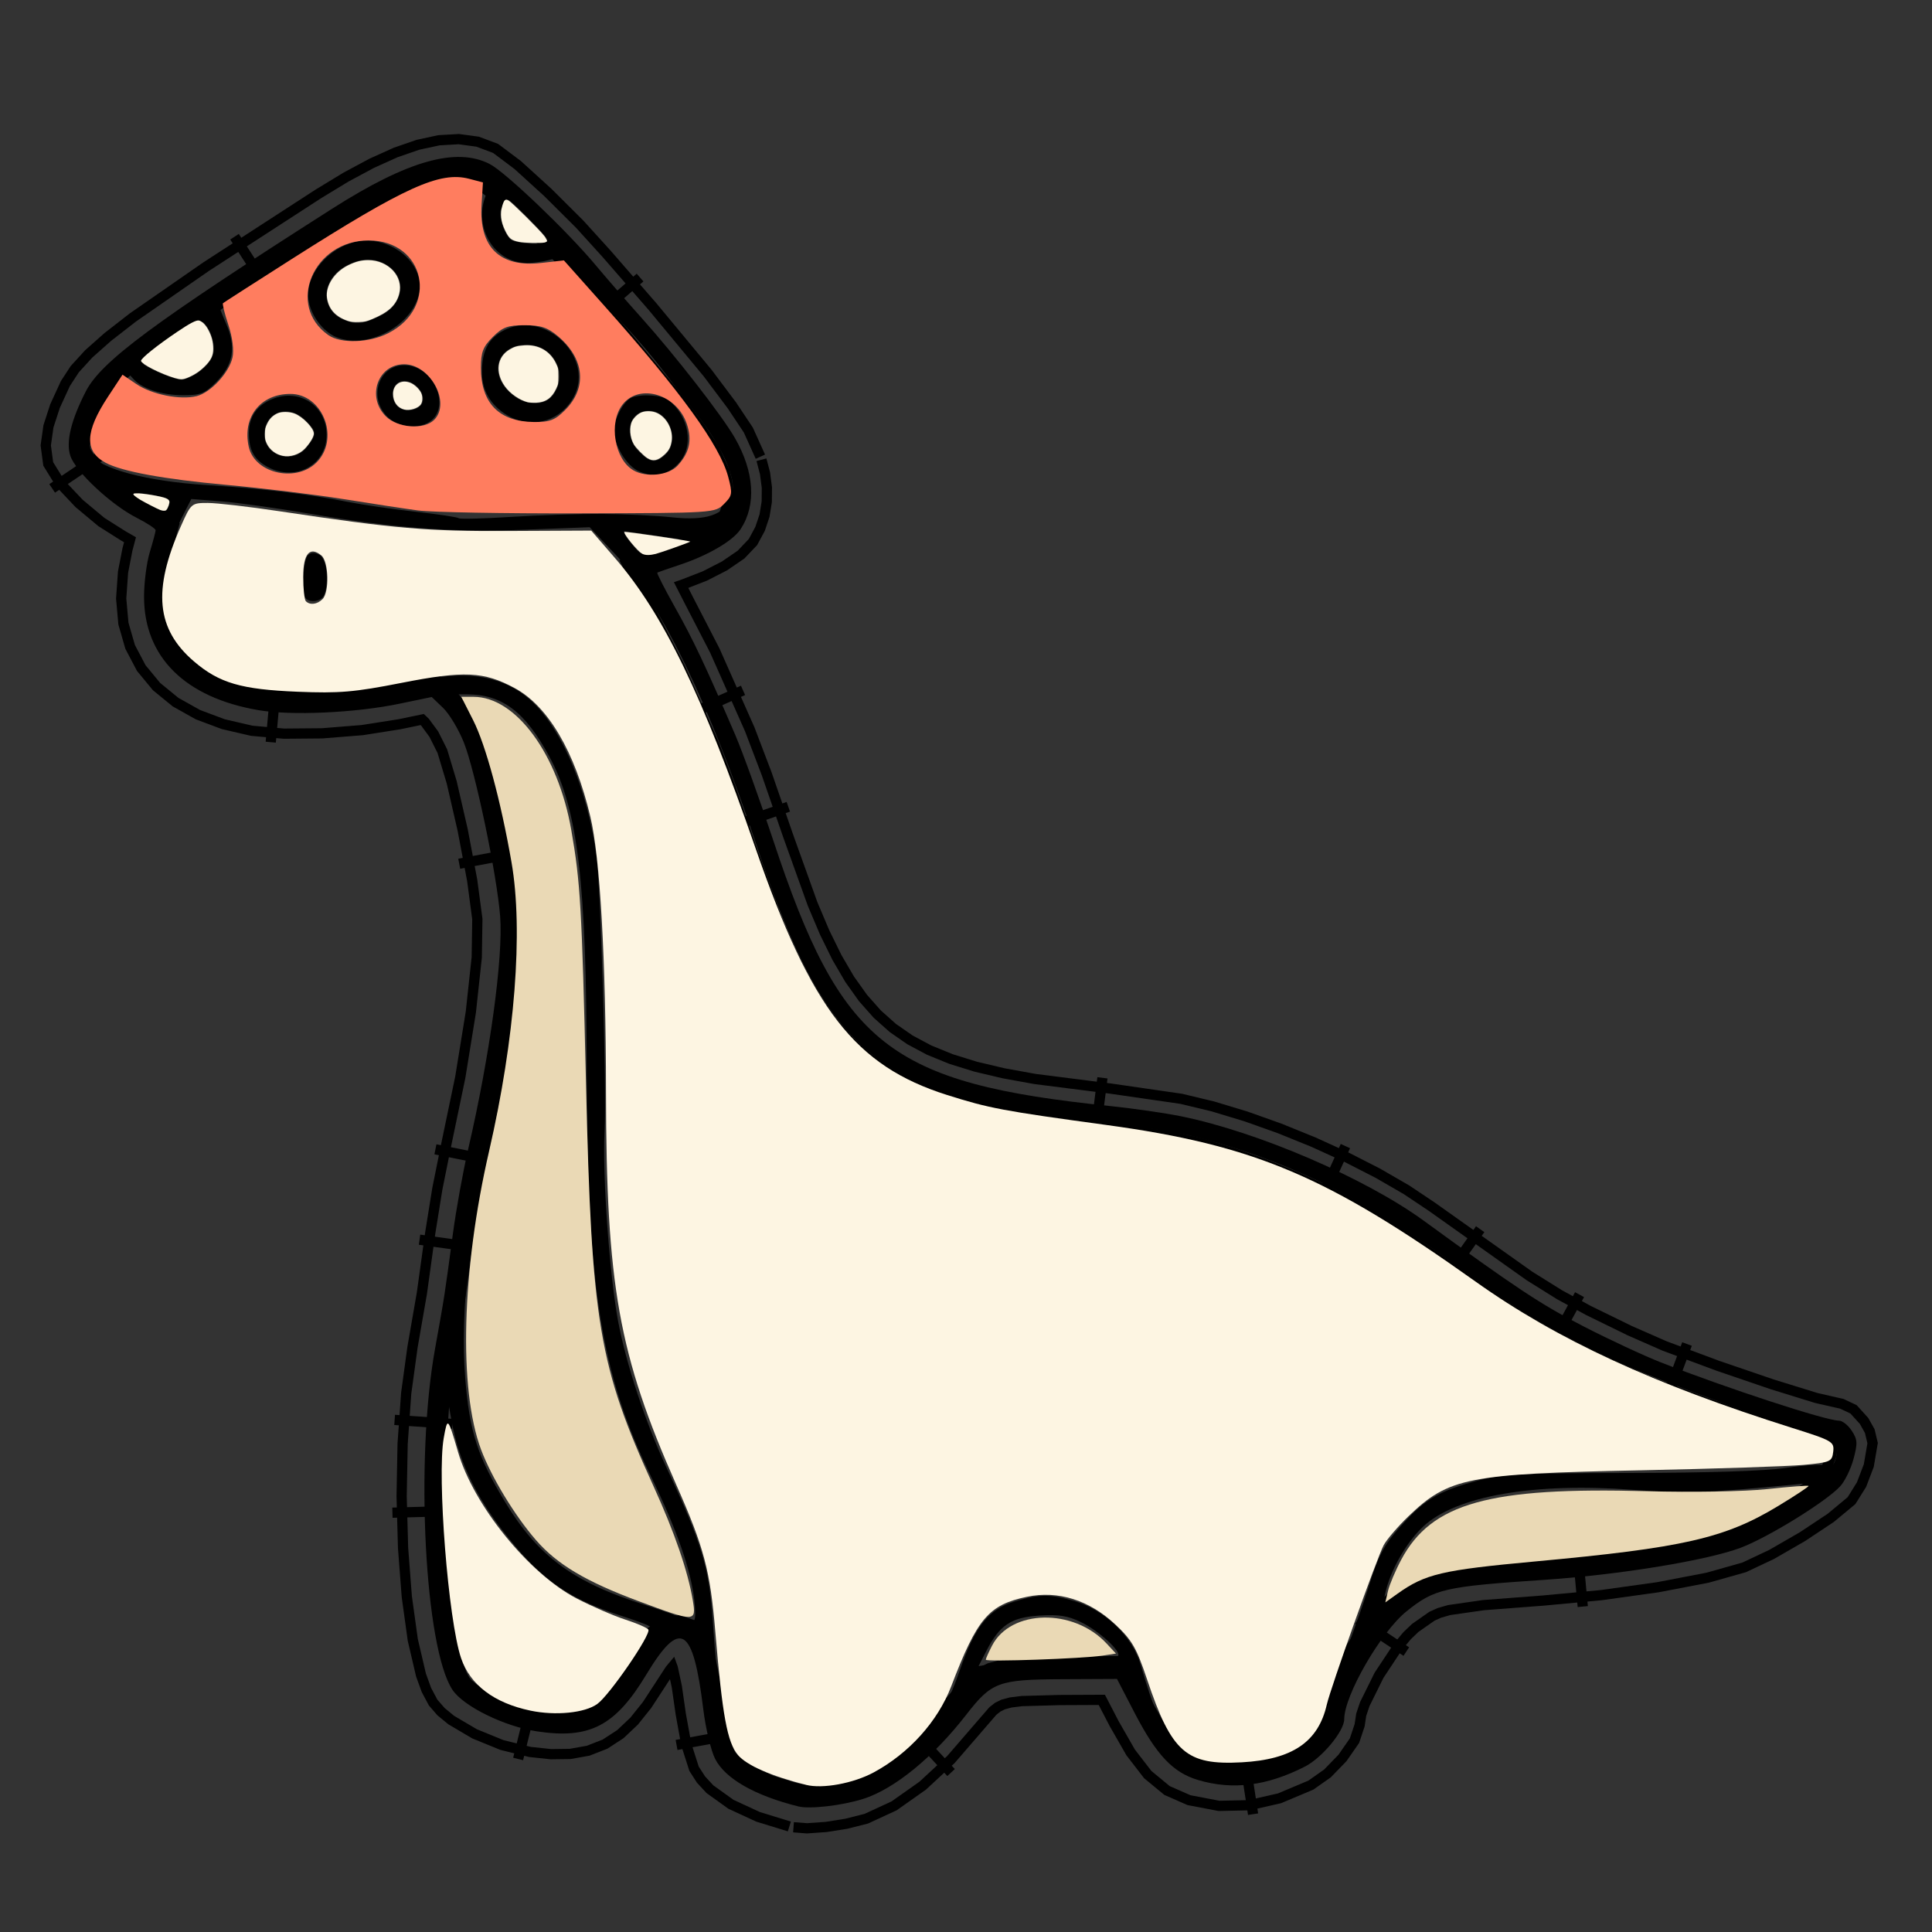 <?xml version="1.0" encoding="UTF-8" standalone="no"?>
<!-- Created with Inkscape (http://www.inkscape.org/) -->

<svg
   version="1.1"
   id="svg1"
   width="50mm"
   height="50mm"
   viewBox="0 0 188.976 188.976"
   sodipodi:docname="dino-hongo.svg"
   inkscape:version="1.3.2 (091e20e, 2023-11-25, custom)"
   xmlns:inkscape="http://www.inkscape.org/namespaces/inkscape"
   xmlns:sodipodi="http://sodipodi.sourceforge.net/DTD/sodipodi-0.dtd"
   xmlns="http://www.w3.org/2000/svg"
   xmlns:svg="http://www.w3.org/2000/svg"
   xmlns:inkstitch="http://inkstitch.org/namespace">
  <rect x="0" y="0" width="188.976" height="188.976" fill="#333333" stroke="none"/>
  <sodipodi:namedview
     id="namedview1"
     pagecolor="#ffffff"
     bordercolor="#666666"
     borderopacity="1.0"
     inkscape:showpageshadow="2"
     inkscape:pageopacity="0.0"
     inkscape:pagecheckerboard="0"
     inkscape:deskcolor="#d1d1d1"
     inkscape:zoom="2.72"
     inkscape:cx="107.16912"
     inkscape:cy="114.52206"
     inkscape:window-width="1858"
     inkscape:window-height="1057"
     inkscape:window-x="54"
     inkscape:window-y="-8"
     inkscape:window-maximized="1"
     inkscape:current-layer="g1"
     inkscape:document-units="mm" />
  <defs
     id="defs1" />
  <g
     inkscape:groupmode="layer"
     inkscape:label="Image"
     id="g1">
    <path
       style="fill:#000000;stroke-width:0.38"
       d="m 78.104,176.698 c -4.267,-1.062 -7.164,-2.715 -8.153,-4.653 -0.408,-0.801 -0.929,-2.973 -1.156,-4.828 -1.002,-8.177 -2.251,-8.936 -5.591,-3.399 -3.028,5.02 -5.542,6.318 -10.705,5.53 -3.164,-0.483 -7.151,-2.441 -8.228,-4.041 -2.73,-4.058 -3.679,-22.509 -1.718,-33.377 0.928,-5.14 0.938,-5.207 1.74,-11.208 0.321,-2.403 1.001,-6.164 1.51,-8.359 2.1,-9.036 3.428,-18.716 3.119,-22.726 C 48.61,85.577 46.491,75.434 45.368,72.618 44.858,71.341 43.944,69.82 43.335,69.237 L 42.23,68.177 39.08,68.832 C 34.755,69.732 28.497,70.016 25.265,69.46 18.096,68.227 14.097,64.262 14.089,58.379 c -0.002,-1.377 0.251,-3.343 0.562,-4.369 0.311,-1.026 0.568,-1.99 0.57,-2.144 0.002,-0.153 -0.827,-0.7 -1.843,-1.214 C 10.871,49.381 7.389,46.128 6.878,44.58 6.433,43.232 6.947,41.099 8.398,38.276 9.9,35.353 15.05,31.535 32.486,20.417 c 7.372,-4.701 12.142,-6.055 15.413,-4.375 1.534,0.788 7.566,6.545 10.358,9.886 1.048,1.254 3.056,3.562 4.463,5.129 3.312,3.688 7.911,9.602 9.161,11.778 1.91,3.326 2.114,6.555 0.565,8.919 -0.748,1.142 -3.169,2.564 -5.93,3.483 -1.149,0.383 -2.15,0.729 -2.223,0.771 -0.073,0.041 0.713,1.582 1.747,3.424 1.792,3.192 2.945,5.635 5.884,12.468 0.719,1.672 2.383,6.288 3.697,10.258 6.665,20.134 11.312,23.793 33.068,26.04 2.194,0.227 5.272,0.672 6.839,0.991 7.522,1.528 18.011,6.043 23.746,10.222 9.062,6.603 11.423,8.166 15.581,10.308 2.506,1.291 5.924,2.884 7.595,3.539 6.443,2.526 16.15,5.701 17.428,5.701 0.331,0 0.892,0.445 1.248,0.988 0.565,0.862 0.587,1.213 0.175,2.755 -0.26,0.972 -0.846,2.176 -1.303,2.676 -1.355,1.482 -7.018,4.983 -9.72,6.008 -3.262,1.238 -11.881,2.651 -19.155,3.139 -9.863,0.662 -10.793,0.874 -13.549,3.088 -2.509,2.017 -6.09,8.218 -6.09,10.548 0,1.164 -2.171,3.781 -3.844,4.635 -3.718,1.897 -7.066,2.319 -10.44,1.317 -2.467,-0.733 -4.072,-2.428 -6.224,-6.577 l -1.718,-3.312 -5.319,0.025 c -6.304,0.029 -6.934,0.262 -9.438,3.487 -3.223,4.151 -7.017,7.251 -10.061,8.219 -2.034,0.647 -5.219,1.02 -6.337,0.742 z m 5.986,-2.402 c 2.423,-0.907 6.124,-3.796 7.551,-5.895 0.567,-0.834 1.566,-3.07 2.222,-4.97 1.509,-4.374 2.826,-6.026 5.417,-6.796 2.44,-0.725 3.457,-0.725 5.884,-0.005 2.94,0.873 5.616,3.461 6.406,6.195 2.382,8.243 3.895,9.923 8.991,9.987 2.39,0.03 5.357,-0.749 7.033,-1.847 0.999,-0.654 2.372,-3.089 2.372,-4.204 0,-0.398 0.701,-2.585 1.558,-4.859 0.857,-2.275 1.901,-5.247 2.322,-6.605 1.034,-3.341 1.601,-4.358 3.656,-6.555 2.045,-2.186 3.442,-2.961 7.093,-3.937 2.326,-0.621 4.184,-0.713 14.818,-0.73 7.76,-0.013 13.298,-0.193 15.309,-0.498 1.733,-0.263 3.48,-0.375 3.882,-0.247 0.56,0.178 0.788,0.006 0.974,-0.739 0.31,-1.236 -0.023,-2.112 -0.804,-2.112 -1.576,0 -16.842,-5.458 -21.451,-7.67 -6.372,-3.057 -8.674,-4.471 -16.015,-9.836 -8.235,-6.019 -16.243,-9.823 -25.18,-11.962 -1.269,-0.304 -5.369,-0.894 -9.111,-1.311 C 85.881,107.345 80.822,103.208 74.019,82.723 69.351,68.667 64.613,58.918 60.155,54.192 l -2.474,-2.623 -6.315,0.242 c -7.169,0.274 -12.681,-0.137 -21.133,-1.576 -3.134,-0.534 -7.009,-1.073 -8.61,-1.199 l -2.911,-0.229 -0.941,1.858 c -4.772,9.424 -1.391,15.938 8.965,17.272 3.829,0.493 9.102,0.038 13.684,-1.181 5.124,-1.363 9.099,-0.665 11.844,2.08 2.89,2.89 5.217,8.577 6.074,14.843 0.426,3.114 1.011,22.947 0.796,26.976 -0.223,4.175 0.479,14.019 1.323,18.563 0.772,4.152 2.676,9.917 4.726,14.305 3.462,7.411 4.176,9.773 4.535,15.004 0.475,6.912 1.045,11.325 1.618,12.528 0.709,1.488 2.107,2.277 5.817,3.284 3.239,0.879 4.495,0.872 6.936,-0.042 z M 29.916,58.54 c -0.427,-0.427 -0.281,-3.746 0.185,-4.212 0.301,-0.301 0.657,-0.321 1.14,-0.063 0.713,0.381 0.979,2.603 0.471,3.927 -0.232,0.606 -1.326,0.817 -1.796,0.348 z M 58.202,167.168 c 1.292,-0.861 2.612,-2.479 3.949,-4.842 0.591,-1.045 1.309,-2.177 1.596,-2.517 0.468,-0.554 0.14,-0.742 -3.217,-1.841 -4.558,-1.493 -7.172,-3.225 -10.1,-6.692 -3.624,-4.292 -5.474,-7.935 -6.27,-12.345 l -0.303,-1.681 -0.448,2.013 c -0.613,2.754 -0.562,8.87 0.124,14.953 0.999,8.856 1.658,10.511 4.836,12.141 3.024,1.551 8.095,1.969 9.834,0.811 z m 45.667,-4.813 c 2.886,-0.077 5.353,-0.245 5.481,-0.373 0.396,-0.396 -1.855,-2.463 -3.602,-3.309 -1.31,-0.634 -2.167,-0.769 -4.095,-0.647 -2.755,0.175 -3.877,0.929 -5.187,3.483 l -0.75,1.463 1.452,-0.239 c 0.799,-0.131 3.814,-0.302 6.7,-0.379 z m -35.956,-5.822 c -0.307,-2.898 -1.726,-6.961 -4.212,-12.063 -4.953,-10.161 -6.294,-18.627 -6.314,-39.859 -0.017,-18.376 -0.863,-25.451 -3.658,-30.619 -2.375,-4.39 -4.61,-6.071 -8.08,-6.077 l -1.301,-0.002 0.823,0.876 c 1.422,1.513 2.762,5.533 4.142,12.417 0.994,4.961 1.333,7.62 1.331,10.453 -0.002,4.438 -1.291,14.025 -2.579,19.187 -2.102,8.424 -3.083,17.632 -2.558,24.001 0.432,5.235 1.192,7.59 3.888,12.053 3.216,5.322 6.669,7.869 13.659,10.074 1.753,0.553 3.462,1.166 3.799,1.363 1.133,0.662 1.292,0.391 1.06,-1.803 z m 72.905,-2.591 c 0.949,-0.286 4.543,-0.697 7.985,-0.914 9.227,-0.582 17.068,-1.794 20.854,-3.223 1.26,-0.476 3.659,-1.758 5.331,-2.851 l 3.039,-1.986 -2.47,0.238 c -8.674,0.837 -10.757,0.906 -15.782,0.523 -9.703,-0.739 -17.299,0.577 -20.532,3.557 -1.699,1.567 -3.321,4.444 -3.777,6.701 l -0.254,1.26 1.939,-1.393 c 1.066,-0.766 2.716,-1.627 3.665,-1.913 z M 66.114,53.554 67.801,52.936 64.594,52.461 c -1.764,-0.261 -3.352,-0.482 -3.529,-0.491 -0.177,-0.009 0.165,0.568 0.76,1.281 1.164,1.395 1.285,1.403 4.289,0.302 z M 58.918,50.27 c 2.194,0.014 5.28,0.165 6.858,0.334 3.247,0.349 4.994,-0.222 5.748,-1.876 0.65,-1.427 -0.558,-4.505 -3.045,-7.753 -1.183,-1.546 -2.88,-3.758 -3.77,-4.915 -0.89,-1.158 -2.432,-2.97 -3.426,-4.028 -0.994,-1.058 -2.796,-3.063 -4.004,-4.456 -2.118,-2.442 -2.241,-2.52 -3.411,-2.185 -0.668,0.191 -1.728,0.342 -2.356,0.335 -3.156,-0.037 -5.216,-3.416 -4.012,-6.581 0.462,-1.214 -0.086,-1.689 -2.297,-1.991 -2.986,-0.407 -6.652,1.421 -19.338,9.644 -2.403,1.558 -4.414,2.871 -4.469,2.918 -0.055,0.047 0.26,0.899 0.7,1.893 1.032,2.334 0.74,4.075 -0.972,5.787 -1.101,1.101 -1.51,1.262 -3.212,1.262 -2.124,0 -4.097,-0.662 -4.917,-1.651 -0.287,-0.346 -0.635,-0.629 -0.774,-0.629 -0.585,0 -3.106,3.908 -3.521,5.459 -0.381,1.424 -0.357,1.827 0.154,2.606 0.928,1.416 5.546,2.64 11.311,2.998 5.411,0.336 9.926,0.873 13.832,1.645 1.482,0.293 4.491,0.731 6.685,0.973 2.194,0.242 4.074,0.524 4.177,0.627 0.103,0.103 2.411,0.046 5.129,-0.127 2.718,-0.173 6.737,-0.303 8.931,-0.288 z m 3.579,-4.166 c -1.216,-0.539 -2.44,-2.549 -2.44,-4.01 0,-1.108 0.973,-2.913 1.727,-3.202 1.001,-0.384 2.978,-0.247 3.61,0.251 2.009,1.584 2.496,4.483 1.027,6.126 -1.081,1.21 -2.429,1.497 -3.924,0.835 z m 2.565,-1.618 c 1.5,-1.358 0.409,-4.31 -1.593,-4.31 -1.972,0 -2.55,2.415 -0.959,4.007 1.097,1.097 1.609,1.157 2.552,0.304 z m -38.904,1.176 c -1.289,-0.7 -1.814,-1.651 -1.814,-3.288 0,-1.582 0.767,-2.712 2.258,-3.33 2.676,-1.108 5.341,0.633 5.341,3.491 0,2.963 -3.049,4.611 -5.784,3.127 z m 3.857,-1.929 c 1.001,-1.272 0.989,-1.492 -0.145,-2.626 -1.639,-1.639 -4.007,-0.821 -4.007,1.384 0,2.138 2.79,2.972 4.152,1.241 z m 7.798,-3.044 c -1.983,-2.14 -0.445,-5.437 2.292,-4.914 2.42,0.463 3.789,3.817 2.161,5.29 -1.107,1.001 -3.351,0.812 -4.452,-0.377 z m 3.549,-1.485 c 0.152,-1.063 -1.166,-2.207 -2.174,-1.887 -0.887,0.282 -1.067,1.666 -0.315,2.419 0.732,0.732 2.358,0.385 2.489,-0.531 z m 8.231,1.403 c -1.612,-0.983 -2.453,-2.423 -2.453,-4.2 0,-1.978 0.575,-3.177 1.896,-3.958 4.204,-2.484 9.51,2.735 6.863,6.75 -1.413,2.144 -4.111,2.746 -6.306,1.407 z m 4.554,-2.036 c 1.457,-2.08 -0.041,-4.855 -2.621,-4.855 -2.768,0 -3.758,2.587 -1.756,4.588 1.415,1.415 3.484,1.541 4.377,0.266 z M 32.892,32.975 c -1.325,-0.548 -2.525,-2.172 -2.723,-3.685 -0.329,-2.511 2.156,-5.32 5.05,-5.708 2.872,-0.385 5.837,1.84 5.841,4.384 0.005,3.422 -4.831,6.388 -8.167,5.008 z m 4.453,-2.159 c 2.033,-1.034 2.444,-3.388 0.815,-4.67 -1.276,-1.004 -2.931,-1.002 -4.559,0.004 -2.199,1.359 -2.216,4.159 -0.031,5.104 1.264,0.546 2.01,0.46 3.775,-0.438 z M 16.497,49.497 c 0.267,-0.695 0.072,-0.809 -1.937,-1.142 -1.991,-0.329 -2.046,-0.066 -0.19,0.914 1.737,0.917 1.858,0.93 2.127,0.228 z m 3.258,-13.344 c 0.771,-0.649 1.167,-1.328 1.163,-1.995 -0.008,-1.425 -0.868,-2.921 -1.643,-2.856 -0.673,0.056 -5.544,3.551 -5.561,3.99 -0.015,0.4 3.151,1.844 4.046,1.844 0.454,1.67e-4 1.352,-0.442 1.995,-0.983 z M 53.598,23.541 c 0,-0.164 -0.934,-1.221 -2.076,-2.349 -2.058,-2.032 -2.08,-2.042 -2.421,-1.127 -0.349,0.935 -0.022,2.335 0.767,3.286 0.433,0.521 3.731,0.689 3.731,0.189 z"
       id="path1" />
    <path
       id="path38"
       style="stroke:#000000;stroke-width:1px;fill:none"
       transform=""
       d="M78.319,175.041 75.506,174.176 73.414,173.209 71.959,172.165 71.57,171.745 71.335,171.381 70.803,169.717 70.321,167.063 69.926,164.313 69.449,162.082 68.789,160.283 67.653,158.91 66.405,158.481 65.159,158.632 63.729,159.595 62.5,161.062 61.281,162.935 60.214,164.568 59.247,165.776 58.333,166.641 57.443,167.221 56.502,167.59 55.406,167.784 54.066,167.801 52.488,167.632 50.277,167.086 48.104,166.199 46.312,165.142 45.786,164.71 45.499,164.38 45.172,163.762 44.808,162.763 44.096,159.713 43.551,155.776 43.201,151.223 43.066,146.338 43.159,141.393 43.493,136.663 44.082,132.37 44.999,127.09 45.822,121.151 46.498,116.95 47.315,112.892 48.739,106.058 49.8,99.518 50.409,93.875 50.474,89.676 49.919,85.51 48.959,80.423 47.84,75.559 46.79,72.066 45.665,69.825 44.42,68.134 42.479,66.273 38.401,67.121 34.988,67.659 31.339,67.951 27.916,67.981 25.225,67.738 22.934,67.207 20.953,66.465 19.309,65.544 17.991,64.466 16.98,63.241 16.253,61.859 15.803,60.294 15.644,58.51 15.789,56.458 16.153,54.581 17.009,51.364 15.441,49.995 14.012,49.18 12.151,48.002 10.335,46.489 8.922,44.994 8.357,44.079 8.291,43.58 8.435,42.557 8.909,41.1 9.717,39.341 10.308,38.435 11.332,37.312 12.951,35.876 15.246,34.092 22.29,29.205 33.151,22.167 35.729,20.601 38.041,19.359 40.098,18.431 41.9,17.809 43.444,17.476 44.733,17.402 45.794,17.548 46.641,17.865 48.226,19.056 50.963,21.546 53.969,24.539 56.504,27.333 60.94,32.43 66.25,38.834 68.505,41.837 69.882,43.903 70.93,46.226  M77.209,178.653 74.152,177.713 71.503,176.489 69.445,175.013 68.571,174.069 67.888,173.008 67.128,170.634 66.59,167.67 66.203,164.978 65.808,163.133 65.774,163.04 65.544,163.314 64.447,165 63.279,166.788 62.033,168.343 60.682,169.621 59.182,170.599 57.531,171.245 55.762,171.559 53.888,171.583 51.831,171.363 49.103,170.689 46.421,169.594 44.14,168.249 43.142,167.429 42.364,166.533 41.71,165.302 41.179,163.843 40.376,160.403 39.791,156.18 39.426,151.42 39.285,146.354 39.382,141.224 39.732,136.272 40.346,131.79 41.264,126.507 42.084,120.592 42.778,116.277 43.612,112.134 45.022,105.37 46.053,99.012 46.633,93.642 46.691,89.897 46.186,86.11 45.259,81.197 44.185,76.528 43.265,73.468 42.431,71.807 41.57,70.637 41.3,70.379 39.08,70.84 35.434,71.415 31.506,71.73 27.762,71.762 24.625,71.479 21.839,70.833 19.358,69.903 17.172,68.679 15.312,67.157 13.817,65.346 12.728,63.275 12.071,60.99 11.853,58.545 12.035,55.963 12.468,53.735 12.718,52.793 12.064,52.42 9.921,51.064 7.743,49.248 5.91,47.31 4.717,45.378 4.476,43.565 4.739,41.702 5.382,39.722 6.399,37.509 7.31,36.114 8.674,34.618 10.534,32.967 13.007,31.045 20.185,26.066 31.141,18.965 33.852,17.318 36.368,15.967 38.702,14.915 40.881,14.162 42.934,13.719 44.883,13.608 46.726,13.86 48.477,14.517 50.638,16.141 53.57,18.808 56.704,21.928 59.329,24.822 63.821,29.983 69.218,36.491 71.591,39.653 73.2,42.066 74.375,44.671  M71.754,169.668 66.176,170.681  M52.039,166.548 50.68,172.052  M44.052,147.805 38.385,147.962  M44.255,139.284 38.6,138.885  M46.653,122.037 41.038,121.258  M48.149,113.536 42.591,112.417  M50.489,83.436 44.918,84.488  M26.992,66.949 26.483,72.595  M9.807,44.612 5.101,47.772  M26.022,27.913 22.939,23.155  M58.331,30.871 62.607,27.149  "
       inkstitch:satin_column="true" />
    <path
       id="path39"
       style="stroke:#000000;stroke-width:1px;fill:none"
       transform=""
       d="M70.825,45.93 71.11,47.01 71.23,47.921 71.223,48.76 71.099,49.525 71.034,49.721 70.865,50.223 70.563,50.784 70.021,51.353 68.928,52.101 67.388,52.889 65.524,53.612 61.283,55.083 64.019,60.444 66.507,65.267 69.836,72.77 71.433,76.962 72.737,80.731 73.499,82.936 75.963,89.803 77.224,92.781 78.535,95.449 79.934,97.843 81.456,99.981 83.132,101.871 84.985,103.522 87.03,104.941 89.279,106.143 91.744,107.148 94.443,107.986 97.404,108.686 100.667,109.278 108.095,110.22 114.831,111.196 117.638,111.869 120.674,112.788 123.822,113.908 126.983,115.191 130.061,116.594 132.958,118.075 135.577,119.589 137.862,121.117 147.516,127.961 150.648,129.915 153.648,131.548 157.83,133.591 161.4,135.16 166.737,137.144 172.176,139.002 176.693,140.4 178.918,140.906 179.007,140.947 179.243,141.208 179.306,141.32 179.13,142.35 178.684,143.52 178.217,144.267 176.819,145.428 174.308,147.094 171.53,148.696 169.275,149.759 166.157,150.638 161.557,151.521 156.168,152.274 150.624,152.791 144.686,153.245 140.944,153.785 139.478,154.209 138.19,154.789 136.034,156.296 134.87,157.407 133.706,158.804 131.607,161.975 129.993,165.24 129.46,166.824 129.301,167.866 129.073,168.551 128.387,169.54 127.375,170.582 126.379,171.283 123.995,172.287 121.719,172.806 119.551,172.853 117.426,172.447 116.151,171.886 114.998,170.933 113.746,169.309 112.296,166.781 110.065,162.479 103.569,162.509 99.676,162.616 98.143,162.805 96.788,163.166 95.574,163.765 94.496,164.61 92.732,166.649 90.296,169.471 87.871,171.717 85.555,173.353 83.467,174.316 82.028,174.68 80.373,174.944 78.947,175.044 77.912,174.963  M74.48,44.968 74.826,46.279 75.011,47.688 75,49.079 74.781,50.435 74.62,50.914 74.345,51.733 73.649,53.023 72.483,54.248 70.863,55.356 68.936,56.342 66.828,57.161 66.623,57.232 67.382,58.719 69.917,63.633 73.332,71.33 74.986,75.671 75.216,76.336 77.064,81.68 79.484,88.427 80.663,91.209 81.867,93.66 83.111,95.789 84.418,97.624 85.813,99.198 87.328,100.548 89.004,101.711 90.887,102.717 93.02,103.587 95.439,104.338 98.176,104.985 101.243,105.541 108.603,106.475 115.544,107.48 118.627,108.22 121.856,109.197 125.167,110.375 128.479,111.719 131.706,113.19 134.766,114.754 137.575,116.378 140.006,118.003 149.611,124.813 152.553,126.649 155.382,128.188 159.42,130.162 162.82,131.655 168.007,133.584 173.346,135.408 177.672,136.746 180.158,137.311 181.299,137.85 182.33,138.985 182.887,139.979 183.168,141.156 182.794,143.351 182.084,145.211 181.1,146.786 179.077,148.465 176.299,150.309 173.283,152.048 170.603,153.311 167.028,154.32 162.175,155.251 156.605,156.029 150.943,156.557 145.1,157.004 141.743,157.488 140.785,157.765 140.065,158.089 138.435,159.229 137.635,159.992 136.743,161.063 134.89,163.863 133.494,166.686 133.147,167.718 132.989,168.756 132.487,170.261 131.315,171.949 129.841,173.468 128.222,174.608 125.157,175.898 122.185,176.576 119.234,176.64 116.296,176.079 114.149,175.134 112.264,173.578 110.595,171.413 108.978,168.592 107.773,166.269 103.63,166.288 99.96,166.389 98.864,166.524 98.124,166.722 97.598,166.981 97.116,167.359 95.591,169.122 93.019,172.1 90.256,174.661 87.452,176.639 84.734,177.894 82.791,178.386 80.804,178.702 78.932,178.834 77.616,178.731  M67.497,69.828 72.679,67.528  M71.75,80.768 77.108,78.915  M107.121,111.049 107.834,105.425  M129.247,117.261 131.599,112.103  M141.502,124.856 144.781,120.231  M151.79,131.612 154.5,126.633  M163.038,136.777 165.013,131.463  M154.289,151.5 154.816,157.145  M132.829,158.417 137.557,161.546  M121.711,171.846 122.568,177.451  M89.176,169.22 93.029,173.379  "
       inkstitch:satin_column="true" />
    <path
       style="fill:#ff7d5f;fill-opacity:1;stroke-width:0;stroke-linejoin:bevel;stroke-miterlimit:0"
       d="M 40.916,49.933 C 39.612,49.758 36.323,49.256 33.607,48.82 30.89,48.383 25.734,47.757 22.148,47.428 16.026,46.868 11.928,46.117 10.331,45.262 8.242,44.144 8.31,42.225 10.558,38.812 l 1.425,-2.164 1.355,0.919 c 1.511,1.025 4.299,1.582 5.903,1.179 1.37,-0.344 3.176,-2.296 3.503,-3.786 0.156,-0.712 -0.004,-1.963 -0.406,-3.176 -0.365,-1.1 -0.602,-2.058 -0.525,-2.128 0.076,-0.07 3.104,-2.015 6.728,-4.321 11.081,-7.053 14.487,-8.594 17.343,-7.847 l 1.354,0.354 -0.134,2.196 c -0.253,4.153 1.79,6.141 5.837,5.683 l 2.216,-0.251 3.967,4.454 c 7.481,8.399 11.281,13.644 12.098,16.697 0.445,1.665 0.417,1.855 -0.405,2.676 -0.879,0.879 -0.961,0.885 -14.207,0.919 -7.328,0.019 -14.39,-0.109 -15.694,-0.284 z M 31.137,45.049 c 2.063,-2.398 0.333,-6.523 -2.735,-6.52 -2.926,0.003 -4.71,2.265 -4.074,5.163 0.598,2.723 4.896,3.579 6.808,1.356 z m 35.147,0.491 c 1.155,-1.262 1.425,-2.471 0.904,-4.05 -0.964,-2.92 -4.627,-4.039 -6.293,-1.922 -1.385,1.76 -0.794,5.356 1.058,6.434 1.259,0.733 3.45,0.499 4.33,-0.462 z M 42.468,41.067 c 1.663,-1.663 -0.375,-5.437 -2.935,-5.437 -2.578,0 -3.702,3.183 -1.796,5.088 1.15,1.15 3.739,1.341 4.731,0.349 z m 12.806,-0.958 c 2.184,-2.184 1.907,-5.033 -0.705,-7.23 -1.009,-0.849 -1.674,-1.068 -3.245,-1.068 -1.657,0 -2.162,0.186 -3.13,1.155 -0.944,0.944 -1.155,1.489 -1.155,2.983 0,3.484 1.773,5.299 5.204,5.329 1.536,0.013 2.045,-0.183 3.03,-1.168 z m -17.29,-7.524 c 4.995,-2.548 3.611,-9.06 -1.927,-9.068 -5.392,-0.008 -8.1,6.347 -3.944,9.258 1.226,0.859 3.992,0.769 5.872,-0.189 z"
       id="path2" />
    <path
       style="fill:#fdf5e2;fill-opacity:1;stroke-width:0;stroke-linejoin:bevel;stroke-miterlimit:0"
       d="m 78.844,174.584 c -3.382,-0.849 -5.815,-1.914 -6.656,-2.914 -1.052,-1.25 -1.53,-3.849 -2.219,-12.05 -0.504,-6.005 -1.098,-8.243 -3.823,-14.392 C 60.51,132.508 59.299,125.729 59.276,106.756 59.26,93.782 58.696,83.887 57.746,79.884 56.234,73.519 53.596,69.045 50.32,67.291 47.305,65.677 45.395,65.592 39.268,66.796 34.649,67.704 33.202,67.827 29.102,67.661 23.581,67.436 21.446,66.812 18.981,64.702 15.282,61.536 14.913,57.74 17.694,51.466 c 0.991,-2.235 1.033,-2.272 2.632,-2.27 0.894,0.001 4.025,0.363 6.959,0.804 11.422,1.717 14.419,1.976 22.484,1.937 l 8.063,-0.038 2.319,2.682 c 4.731,5.471 8.527,13.307 13.754,28.393 5.473,15.795 9.732,21.281 18.735,24.131 4.103,1.299 5.432,1.549 15.516,2.924 14.573,1.987 21.639,4.981 36.18,15.331 7.995,5.69 17.405,10.036 31.026,14.33 3.878,1.222 4.064,1.331 3.951,2.31 -0.112,0.968 -0.279,1.042 -2.885,1.286 -1.521,0.142 -8.721,0.381 -16.001,0.53 -16.87,0.346 -18.723,0.713 -22.649,4.488 -1.049,1.009 -2.147,2.289 -2.44,2.844 -0.654,1.241 -5.186,13.946 -5.559,15.584 -0.831,3.651 -3.368,5.375 -8.308,5.646 -5.449,0.299 -6.871,-0.948 -9.285,-8.145 -1.023,-3.051 -1.469,-3.82 -3.104,-5.348 -2.541,-2.377 -5.592,-3.332 -8.622,-2.699 -3.759,0.785 -4.873,2.101 -7.423,8.769 -1.308,3.421 -4.125,6.547 -7.58,8.412 -1.987,1.073 -4.992,1.626 -6.616,1.218 z M 31.552,58.598 c 0.678,-0.678 0.598,-3.672 -0.113,-4.263 -1.132,-0.939 -1.783,-0.176 -1.783,2.091 0,1.166 0.119,2.238 0.263,2.383 0.405,0.405 1.108,0.314 1.633,-0.211 z"
       id="path4" />
    <path
       style="fill:#fdf5e2;fill-opacity:1;stroke-width:0;stroke-linejoin:bevel;stroke-miterlimit:0"
       d="m 51.886,167.323 c -3.559,-0.746 -5.902,-2.518 -6.787,-5.135 -1.254,-3.708 -2.362,-17.781 -1.695,-21.532 0.37,-2.082 0.4,-2.053 1.403,1.383 1.525,5.22 6.935,11.895 11.602,14.316 1.474,0.764 3.611,1.692 4.749,2.061 1.138,0.369 2.155,0.81 2.259,0.979 0.288,0.465 -3.784,6.399 -4.991,7.274 -1.218,0.883 -4.084,1.169 -6.541,0.654 z"
       id="path5" />
    <path
       style="fill:#fdf5e2;fill-opacity:1;stroke-width:0;stroke-linejoin:bevel;stroke-miterlimit:0"
       d="m 17.112,36.98 c -1.386,-0.404 -3.317,-1.386 -3.317,-1.687 0,-0.249 1.565,-1.504 3.532,-2.832 1.261,-0.852 1.884,-1.174 2.143,-1.109 0.302,0.076 0.652,0.431 0.912,0.926 0.323,0.616 0.469,1.174 0.473,1.819 0.005,0.681 -0.215,1.138 -0.847,1.756 -0.499,0.489 -1.006,0.822 -1.653,1.088 -0.477,0.196 -0.679,0.202 -1.243,0.038 z"
       id="path6" />
    <path
       style="fill:#fdf5e2;fill-opacity:1;stroke-width:0;stroke-linejoin:bevel;stroke-miterlimit:0"
       d="M 27.647,44.585 C 26.97,44.443 26.4,44.008 26.107,43.41 25.94,43.071 25.913,42.93 25.916,42.445 c 0.003,-0.495 0.033,-0.628 0.229,-1.026 0.238,-0.484 0.563,-0.799 1.035,-1.003 0.389,-0.168 1.149,-0.151 1.633,0.037 0.811,0.314 1.883,1.43 1.883,1.96 0,0.307 -0.371,0.93 -0.875,1.469 -0.532,0.569 -1.431,0.86 -2.174,0.704 z"
       id="path7" />
    <path
       style="fill:#fdf5e2;fill-opacity:1;stroke-width:0;stroke-linejoin:bevel;stroke-miterlimit:0"
       d="m 34.048,31.396 c -1.22,-0.407 -1.894,-1.145 -2.061,-2.259 -0.172,-1.149 0.721,-2.53 2.061,-3.185 0.752,-0.368 1.285,-0.505 1.963,-0.505 1.975,0 3.466,1.606 3.039,3.272 -0.284,1.108 -1.033,1.819 -2.609,2.476 -0.607,0.253 -0.755,0.287 -1.345,0.306 -0.504,0.017 -0.756,-0.009 -1.048,-0.106 z"
       id="path8" />
    <path
       style="fill:#fdf5e2;fill-opacity:1;stroke-width:0;stroke-linejoin:bevel;stroke-miterlimit:0"
       d="m 50.801,23.666 c -0.798,-0.159 -1.004,-0.324 -1.386,-1.11 -0.431,-0.886 -0.52,-1.66 -0.28,-2.436 0.185,-0.599 0.281,-0.677 0.616,-0.501 0.303,0.159 3.055,2.892 3.495,3.47 0.167,0.22 0.288,0.444 0.268,0.496 -0.02,0.053 -0.138,0.116 -0.261,0.141 -0.38,0.076 -1.962,0.037 -2.451,-0.061 z"
       id="path9" />
    <path
       style="fill:#fdf5e2;fill-opacity:1;stroke-width:0;stroke-linejoin:bevel;stroke-miterlimit:0"
       d="m 51.622,39.343 c -0.804,-0.201 -1.731,-0.847 -2.241,-1.561 -0.965,-1.353 -0.776,-2.85 0.454,-3.587 0.493,-0.296 0.743,-0.366 1.465,-0.414 1.36,-0.089 2.475,0.536 3.057,1.714 0.253,0.512 0.26,0.548 0.26,1.298 0,0.718 -0.015,0.804 -0.217,1.229 -0.439,0.926 -1.025,1.332 -1.974,1.368 -0.293,0.011 -0.655,-0.011 -0.805,-0.048 z"
       id="path10" />
    <path
       style="fill:#fdf5e2;fill-opacity:1;stroke-width:0;stroke-linejoin:bevel;stroke-miterlimit:0"
       d="m 39.531,40.054 c -0.67,-0.174 -1.081,-0.756 -1.082,-1.53 -0.001,-0.952 0.819,-1.455 1.731,-1.062 0.398,0.171 0.877,0.641 1.033,1.014 0.139,0.333 0.124,0.794 -0.034,1.054 -0.242,0.396 -1.095,0.668 -1.648,0.525 z"
       id="path11" />
    <path
       style="fill:#fdf5e2;fill-opacity:1;stroke-width:0;stroke-linejoin:bevel;stroke-miterlimit:0"
       d="m 63.308,44.802 c -0.368,-0.238 -1.103,-0.99 -1.307,-1.335 -0.391,-0.665 -0.469,-1.692 -0.172,-2.275 0.185,-0.363 0.619,-0.755 0.967,-0.875 0.456,-0.156 1.071,-0.116 1.512,0.1 0.962,0.471 1.571,1.706 1.375,2.789 -0.103,0.567 -0.262,0.862 -0.677,1.25 -0.652,0.609 -1.138,0.709 -1.698,0.346 z"
       id="path12" />
    <path
       style="fill:#fdf5e2;fill-opacity:1;stroke-width:0;stroke-linejoin:bevel;stroke-miterlimit:0"
       d="m 62.839,54.177 c -0.454,-0.224 -1.91,-2.004 -1.756,-2.147 0.069,-0.064 6.501,0.882 6.434,0.947 -0.084,0.082 -2.884,1.079 -3.372,1.201 -0.576,0.144 -1.013,0.144 -1.306,-0.001 z"
       id="path13" />
    <path
       style="fill:#fdf5e2;fill-opacity:1;stroke-width:0;stroke-linejoin:bevel;stroke-miterlimit:0"
       d="m 15.663,49.88 c -0.284,-0.106 -1.484,-0.722 -1.95,-1.001 -0.208,-0.125 -0.45,-0.293 -0.538,-0.374 -0.141,-0.13 -0.153,-0.154 -0.111,-0.205 0.101,-0.122 1.391,0.013 2.573,0.269 0.58,0.126 0.849,0.255 0.92,0.442 0.06,0.158 -0.114,0.678 -0.293,0.873 -0.095,0.104 -0.319,0.102 -0.601,-0.003 z"
       id="path14" />
    <path
       style="fill:#ead9b5;fill-opacity:1;stroke-width:0;stroke-linejoin:bevel;stroke-miterlimit:0"
       d="m 62.478,156.622 c -5.169,-1.923 -7.979,-3.596 -10.057,-5.987 -2.072,-2.384 -4.36,-6.156 -5.368,-8.849 -2.207,-5.899 -1.894,-17.561 0.785,-29.181 2.533,-10.991 3.356,-21.575 2.197,-28.248 C 48.99,78.34 47.514,72.877 46.273,70.43 L 45.121,68.159 h 1.196 c 4.15,0 8.266,5.611 9.564,13.038 0.889,5.089 1.034,7.573 1.435,24.693 0.553,23.596 1.24,27.695 6.619,39.508 2.061,4.526 3.357,8.299 3.833,11.161 0.352,2.113 0.222,2.115 -5.291,0.064 z"
       id="path15" />
    <path
       style="fill:#ead9b5;fill-opacity:1;stroke-width:0;stroke-linejoin:bevel;stroke-miterlimit:0"
       d="m 96.425,162.342 c 0,-0.106 0.275,-0.725 0.612,-1.376 1.84,-3.559 7.96,-3.682 11.186,-0.225 l 0.933,1 -1.328,0.203 c -1.927,0.295 -11.403,0.626 -11.403,0.398 z"
       id="path16" />
    <path
       style="fill:#ead9b5;fill-opacity:1;stroke-width:0;stroke-linejoin:bevel;stroke-miterlimit:0"
       d="m 135.768,155.61 c 0.146,-0.619 0.726,-1.99 1.289,-3.045 2.96,-5.551 8.611,-7.127 24.048,-6.705 4.448,0.121 9.513,0.033 11.752,-0.206 2.164,-0.231 3.983,-0.372 4.042,-0.313 0.059,0.059 -1.292,0.953 -3.002,1.986 -5.2,3.144 -9.277,4.072 -23.741,5.404 -9.132,0.842 -10.741,1.219 -13.468,3.161 l -1.185,0.844 z"
       id="path17" />
  </g>
</svg>
